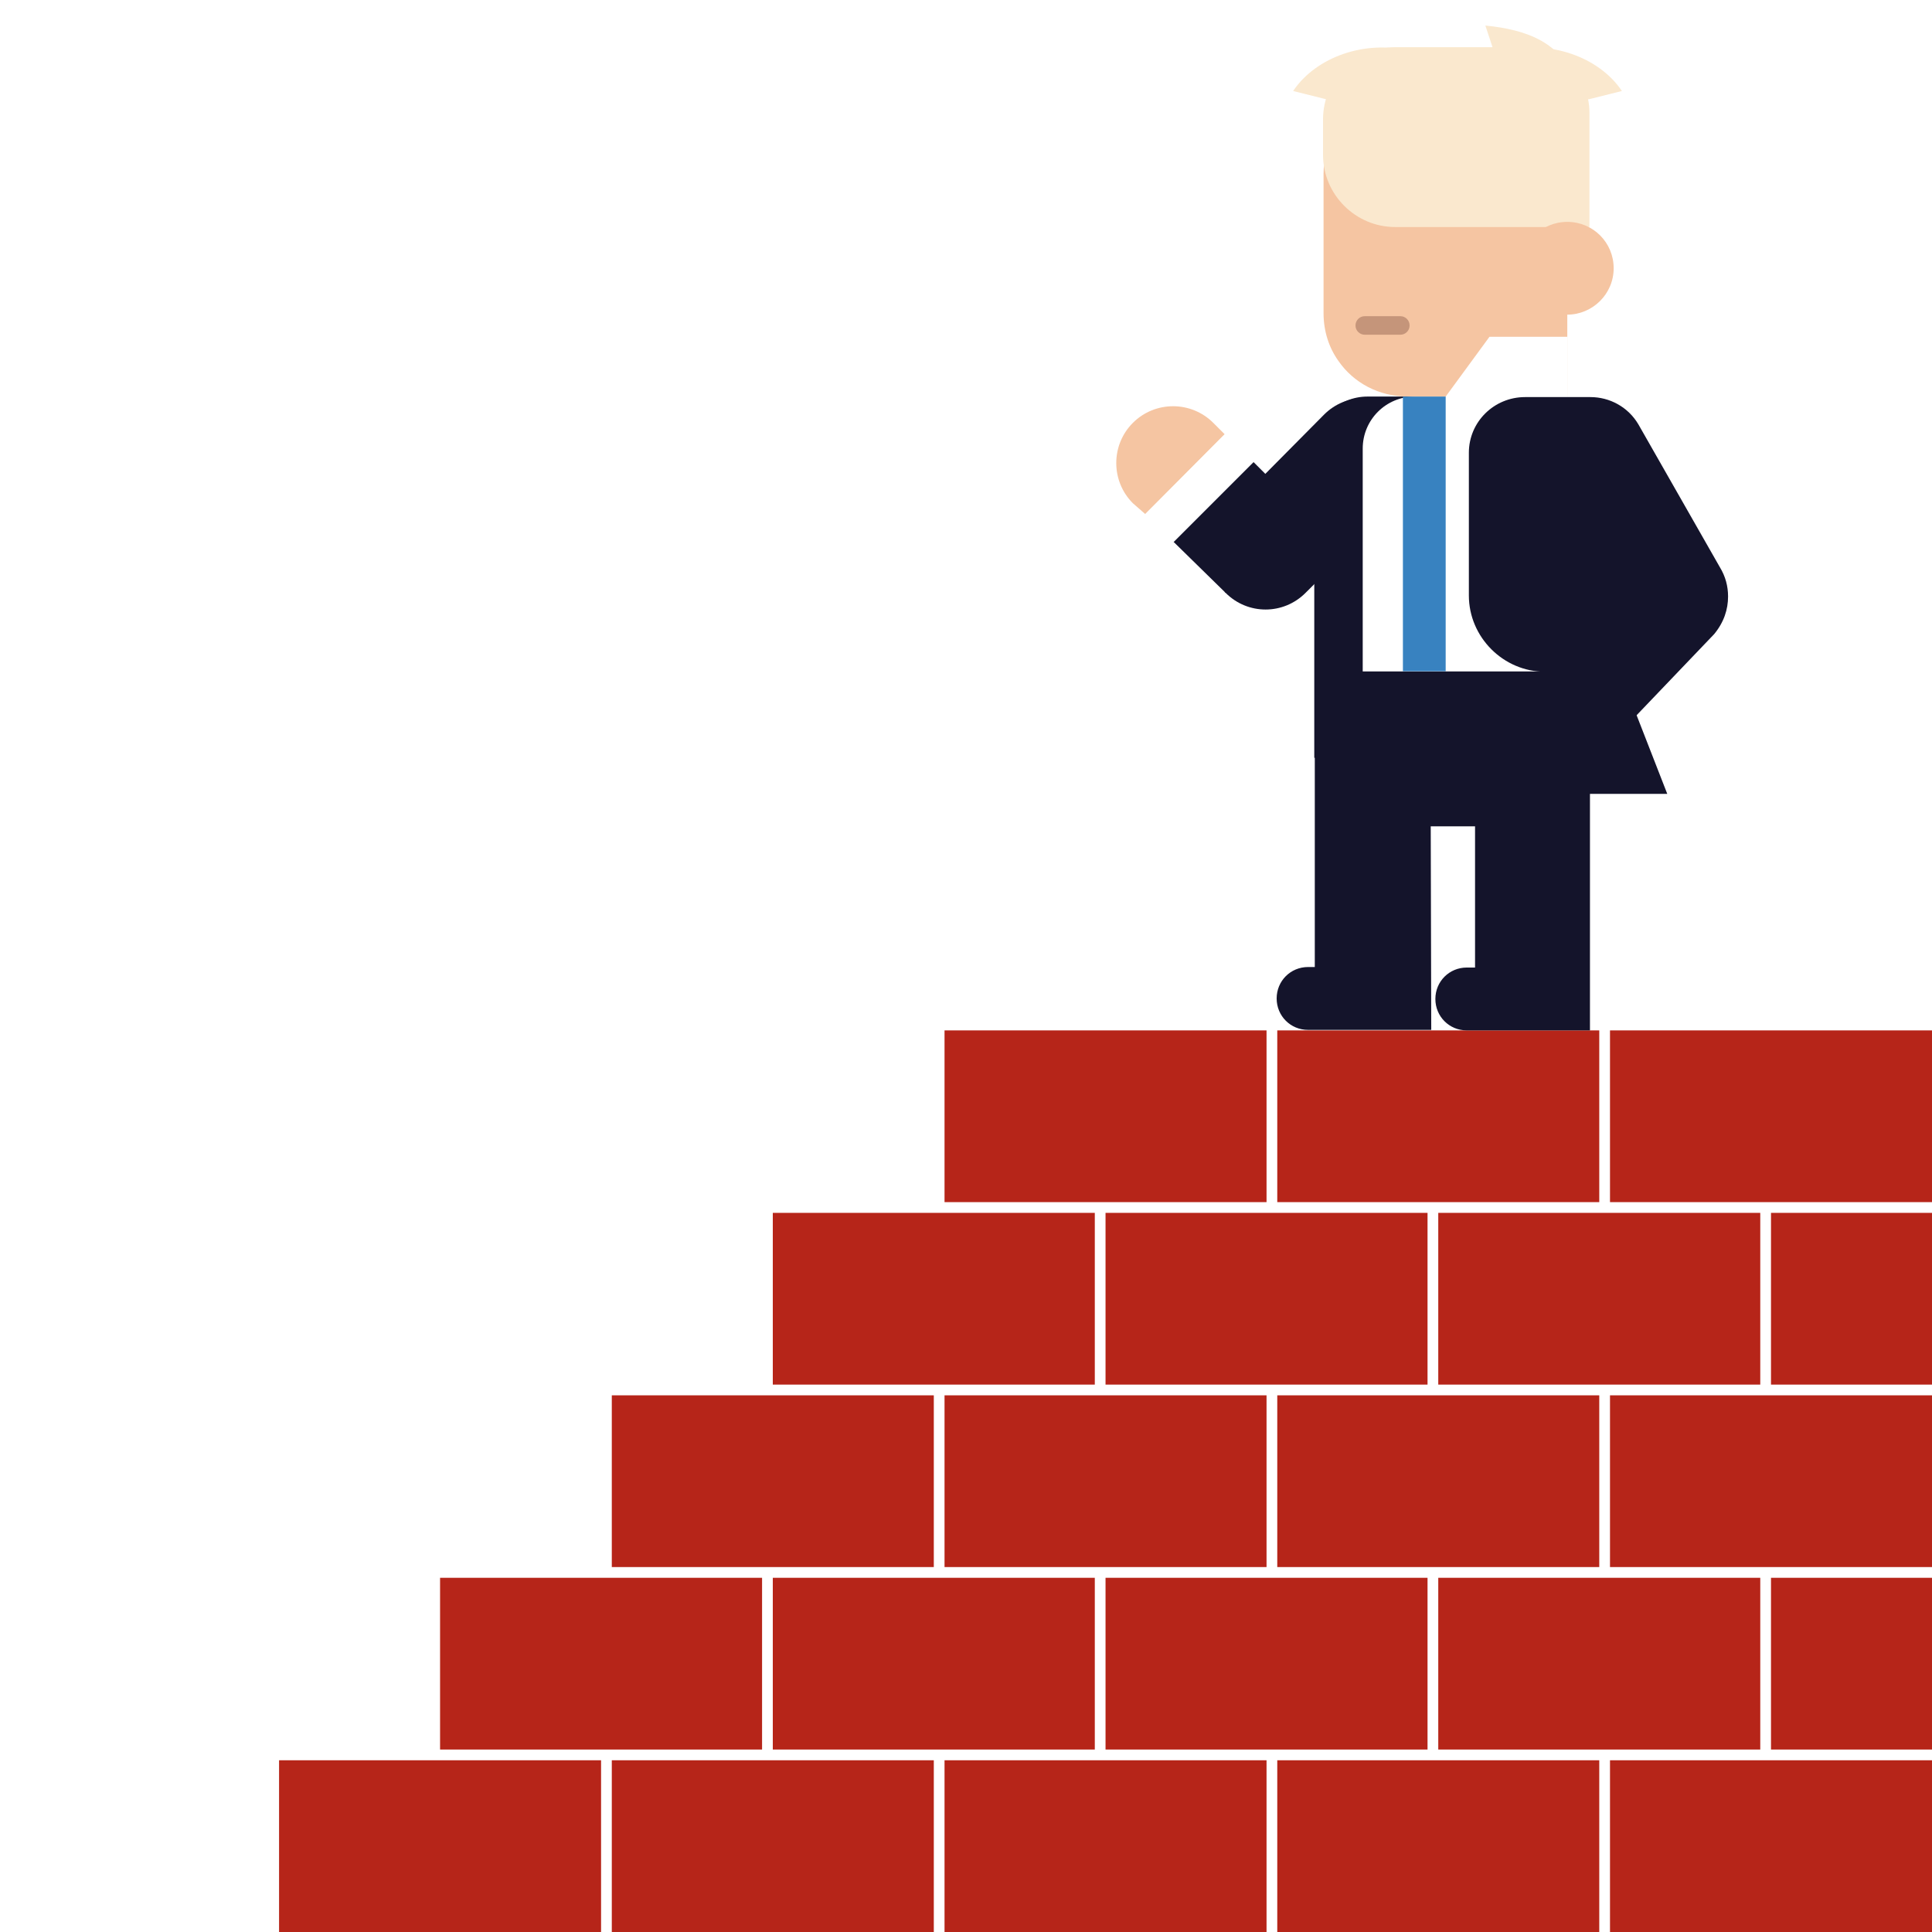 <svg width="180" height="180" viewBox="0 0 180 180" fill="none" xmlns="http://www.w3.org/2000/svg">
<rect width="180" height="180" fill="white"/>
<rect x="57" y="164" width="30" height="16" fill="#B62519"/>
<rect x="26" y="164" width="30" height="16" fill="#B62519"/>
<rect x="88" y="164" width="30" height="16" fill="#B62519"/>
<rect x="72" y="147" width="30" height="16" fill="#B62519"/>
<rect x="41" y="147" width="30" height="16" fill="#B62519"/>
<rect x="103" y="147" width="30" height="16" fill="#B62519"/>
<rect x="72" y="113" width="30" height="16" fill="#B62519"/>
<rect x="103" y="113" width="30" height="16" fill="#B62519"/>
<rect x="57" y="130" width="30" height="16" fill="#B62519"/>
<rect x="88" y="130" width="30" height="16" fill="#B62519"/>
<rect x="88" y="96" width="30" height="16" fill="#B62519"/>
<rect x="119" y="164" width="30" height="16" fill="#B62519"/>
<rect x="134" y="147" width="30" height="16" fill="#B62519"/>
<rect x="134" y="113" width="30" height="16" fill="#B62519"/>
<rect x="165" y="147" width="15" height="16" fill="#B62519"/>
<rect x="165" y="113" width="15" height="16" fill="#B62519"/>
<rect x="119" y="130" width="30" height="16" fill="#B62519"/>
<rect x="119" y="96" width="30" height="16" fill="#B62519"/>
<rect x="150" y="164" width="30" height="16" fill="#B62519"/>
<rect x="150" y="130" width="30" height="16" fill="#B62519"/>
<rect x="150" y="96" width="30" height="16" fill="#B62519"/>
<path d="M144.148 9.39H126.001C124.368 11.166 123.36 13.519 123.312 16.159V29.17C123.312 30.898 123.84 32.435 124.704 33.635C126.097 35.651 128.449 36.948 131.186 36.948H146.021V16.303C145.109 16.111 144.148 9.39 144.148 9.39Z" fill="#F5C5A2"/>
<path d="M148.037 9.246L151.11 8.478C148.949 5.261 144.341 3.725 140.356 4.733C137.379 5.453 135.123 7.517 133.97 10.158" fill="#FAE8CE"/>
<path d="M146.741 7.949C145.733 3.965 142.228 2.764 138.387 2.38L140.692 9.342" fill="#FAE8CE"/>
<path d="M123.552 9.246L120.479 8.478C122.64 5.261 127.249 3.725 131.234 4.733C134.21 5.453 136.467 7.517 137.619 10.158" fill="#FAE8CE"/>
<path d="M129.985 4.397H141.988C145.349 4.397 148.085 7.133 148.085 10.494V21.152H129.985C126.289 21.152 123.264 18.128 123.264 14.431V11.118C123.264 7.421 126.289 4.397 129.985 4.397Z" fill="#FAE8CE"/>
<path d="M141.7 24.993C141.7 22.593 143.62 20.672 146.021 20.672C148.421 20.672 150.342 22.593 150.342 24.993C150.342 27.394 148.373 29.314 146.021 29.314C143.62 29.314 141.7 27.346 141.7 24.993Z" fill="#F5C5A2"/>
<path d="M130.466 29.458H127.153C126.673 29.458 126.289 29.842 126.289 30.322C126.289 30.802 126.673 31.186 127.153 31.186H130.466C130.946 31.186 131.33 30.802 131.33 30.322C131.33 29.842 130.946 29.458 130.466 29.458Z" fill="#C5957A"/>
<path d="M151.35 63.737L155.335 73.963H145.733V63.881L151.35 63.737Z" fill="#14142B"/>
<path d="M105.548 39.396C107.613 37.332 110.973 37.332 113.038 39.396L114.094 40.452L106.701 47.894L105.548 46.886C103.484 44.821 103.484 41.461 105.548 39.396Z" fill="#F5C5A2"/>
<path d="M130.802 38.628C128.737 36.563 125.425 36.563 123.36 38.628L117.887 44.149L116.783 43.045L109.341 50.486L114.094 55.143C114.142 55.191 114.142 55.239 114.19 55.239C116.255 57.304 119.567 57.304 121.632 55.239L130.802 46.069C132.866 44.005 132.866 40.692 130.802 38.628Z" fill="#14142B"/>
<path d="M122.496 62.489V90.095H121.872C120.239 90.095 118.943 91.391 118.943 93.023C118.943 94.656 120.239 95.952 121.872 95.952H133.346L133.298 76.988H137.427V90.143H137.379H136.659C135.027 90.143 133.73 91.439 133.73 93.071C133.73 94.704 135.027 96 136.659 96H148.133V62.537H122.496V62.489Z" fill="#14142B"/>
<path d="M127.825 36.948H134.69L138.771 31.378H146.021V38.58H146.309V58.648C145.733 59.032 144.725 60.136 143.908 62.537H122.496L123.696 42.181C123.696 39.3 124.896 36.948 127.825 36.948Z" fill="white"/>
<path d="M114.142 40.452L116.783 43.045L109.341 50.486L106.701 47.894L114.142 40.452Z" fill="white"/>
<path d="M161 55.575C161 54.615 160.76 53.703 160.232 52.839L152.646 39.54C151.686 37.908 149.958 36.996 148.181 36.996H142.084C139.203 36.996 136.851 39.3 136.851 42.181C136.851 42.229 136.851 42.229 136.851 42.277V55.48C136.851 59.368 140.068 62.585 143.956 62.585C143.956 62.585 144.581 64.121 145.925 67.05L145.397 68.154C147.605 69.978 148.469 71.131 150.294 68.922L159.704 59.08C160.616 57.976 161 56.776 161 55.575Z" fill="#14142B"/>
<path d="M126.961 70.603V41.797C126.961 39.108 129.121 36.947 131.81 36.947H127.393C124.704 36.947 122.448 39.108 122.448 41.797V70.603H126.961Z" fill="#14142B"/>
<path d="M134.69 36.947H130.706V62.537H134.69V36.947Z" fill="#3882C0"/>
</svg>
